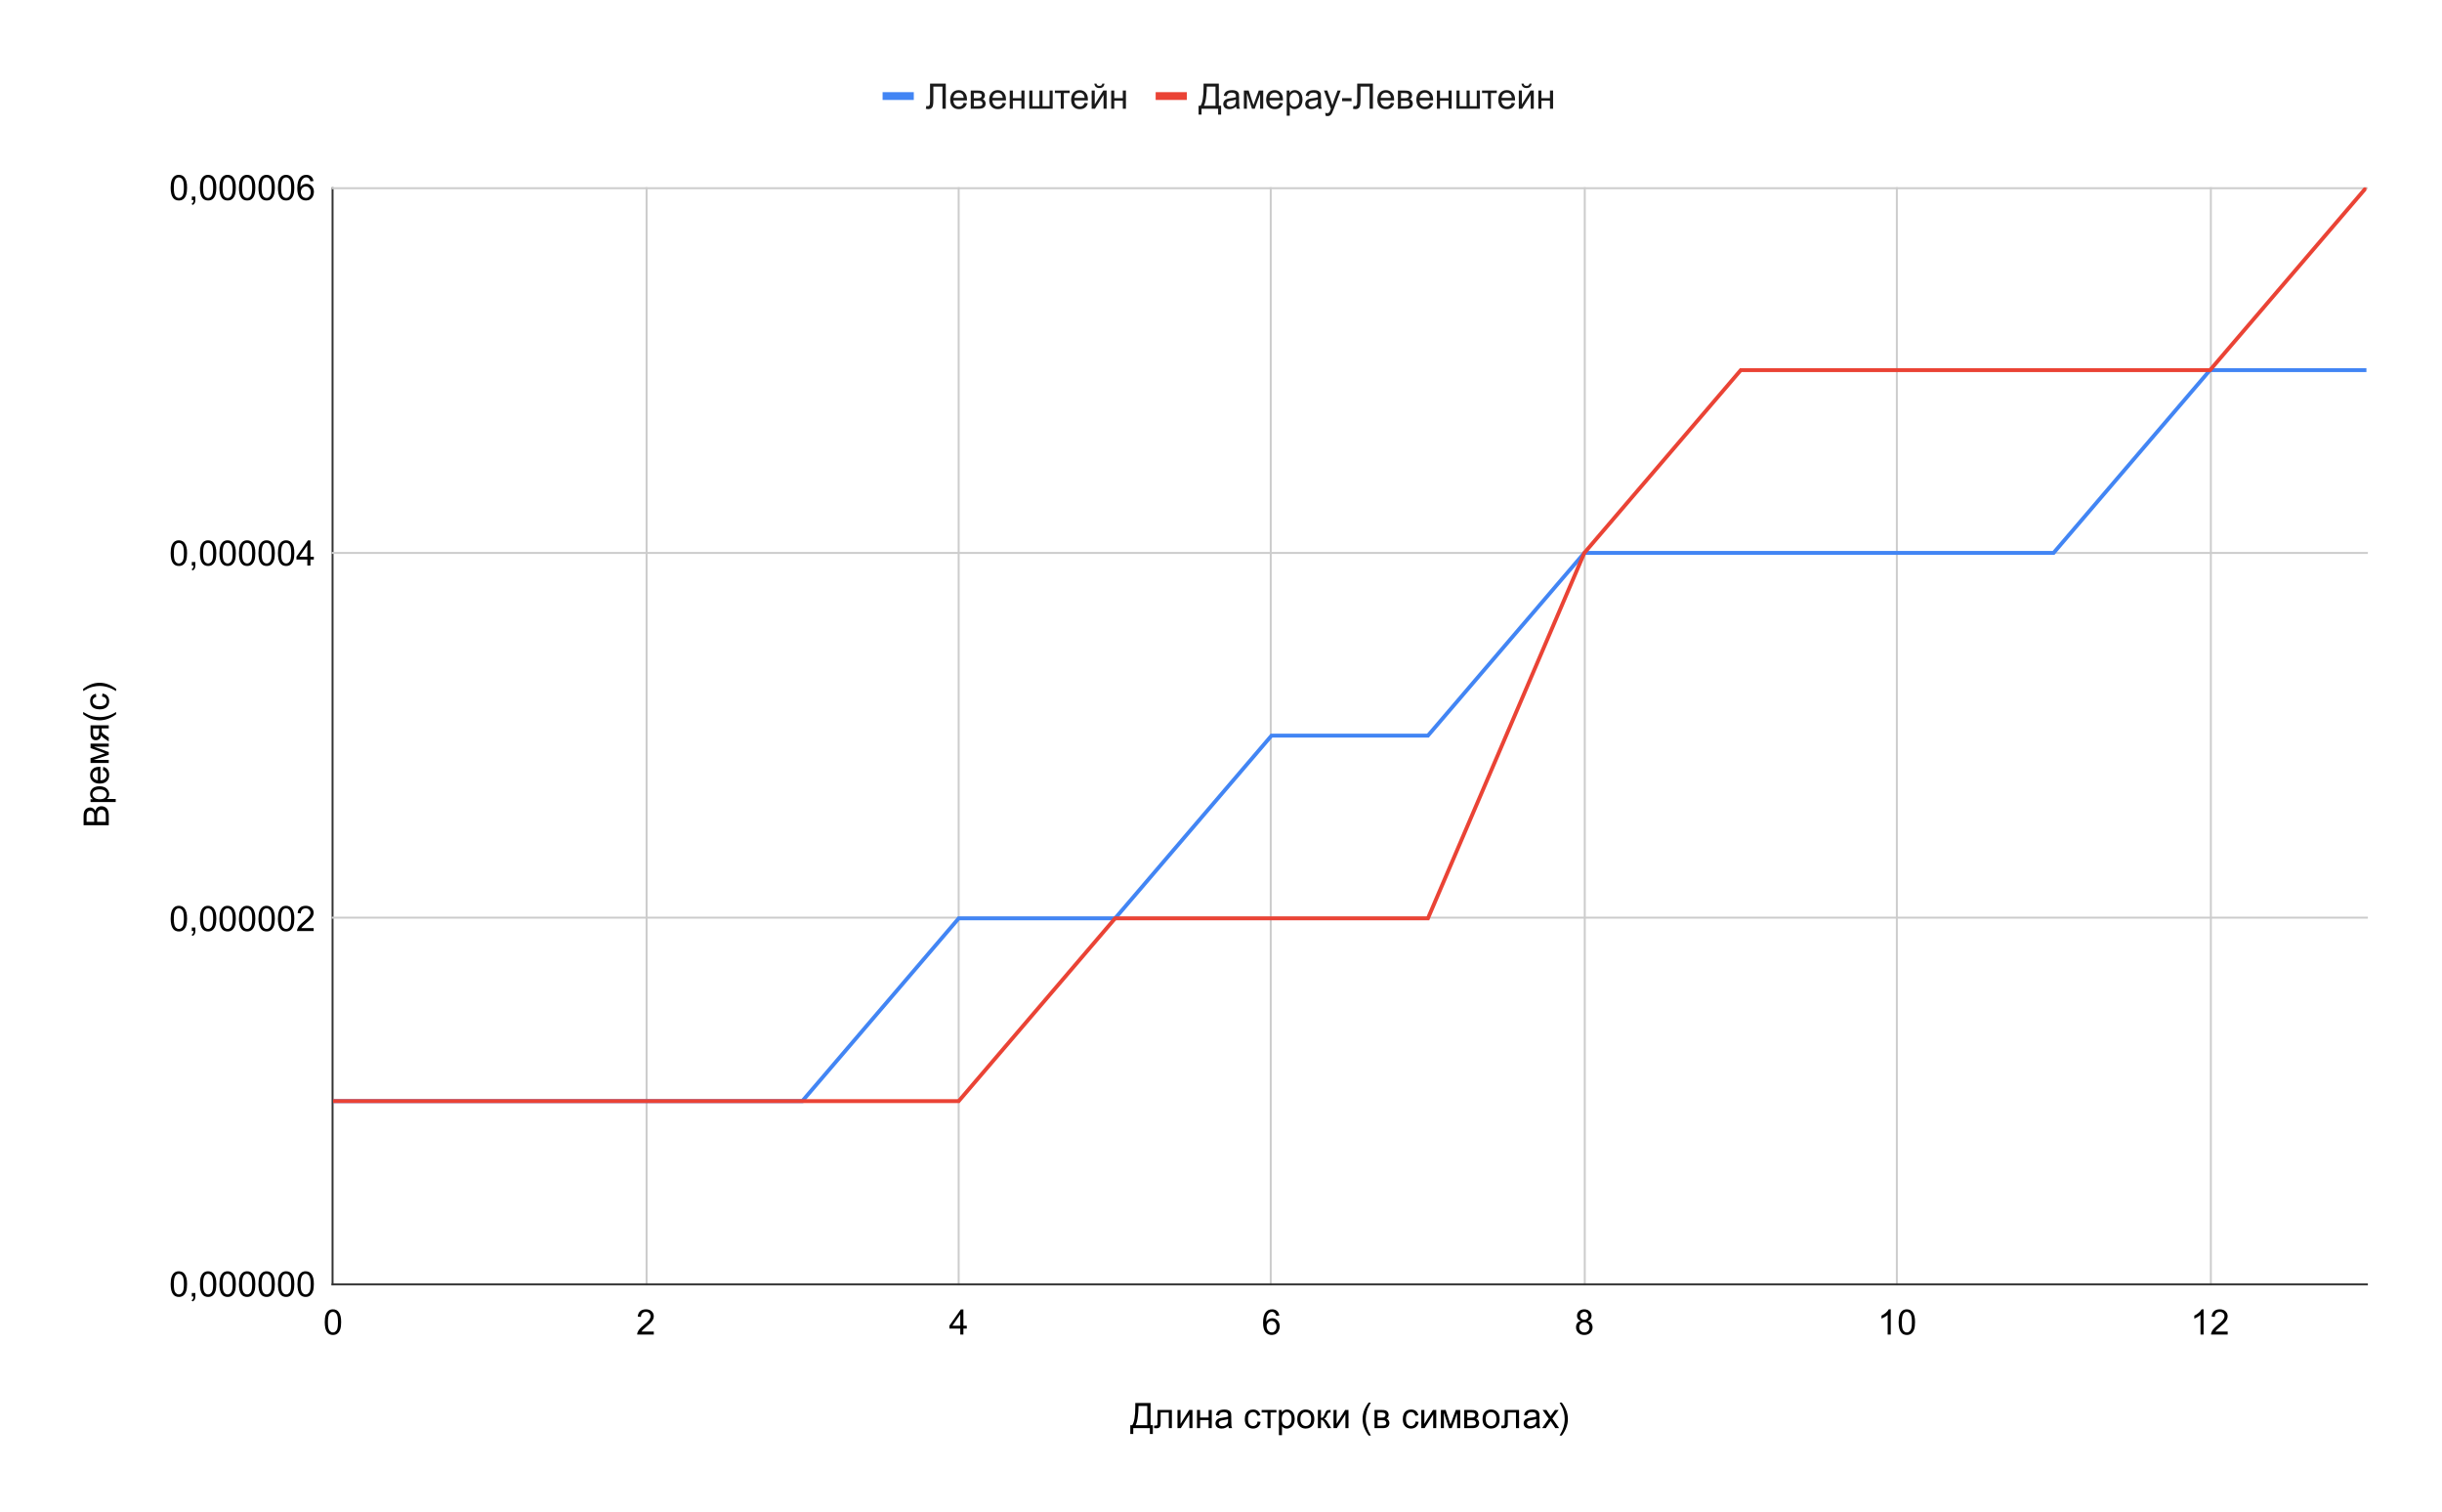 <svg version="1.1" viewBox="0.0 0.0 1252.0 775.0" fill="none" stroke="none" stroke-linecap="square" stroke-miterlimit="10" width="1252" height="775" xmlns:xlink="http://www.w3.org/1999/xlink" xmlns="http://www.w3.org/2000/svg"><path fill="#ffffff" d="M0 0L1252.0 0L1252.0 775.0L0 775.0L0 0Z" fill-rule="nonzero"/><path stroke="#333333" stroke-width="1.0" stroke-linecap="butt" d="M170.5 96.5L170.5 658.5" fill-rule="nonzero"/><path stroke="#cccccc" stroke-width="1.0" stroke-linecap="butt" d="M331.5 96.5L331.5 658.5" fill-rule="nonzero"/><path stroke="#cccccc" stroke-width="1.0" stroke-linecap="butt" d="M491.5 96.5L491.5 658.5" fill-rule="nonzero"/><path stroke="#cccccc" stroke-width="1.0" stroke-linecap="butt" d="M651.5 96.5L651.5 658.5" fill-rule="nonzero"/><path stroke="#cccccc" stroke-width="1.0" stroke-linecap="butt" d="M812.5 96.5L812.5 658.5" fill-rule="nonzero"/><path stroke="#cccccc" stroke-width="1.0" stroke-linecap="butt" d="M972.5 96.5L972.5 658.5" fill-rule="nonzero"/><path stroke="#cccccc" stroke-width="1.0" stroke-linecap="butt" d="M1133.5 96.5L1133.5 658.5" fill-rule="nonzero"/><path stroke="#333333" stroke-width="1.0" stroke-linecap="butt" d="M170.5 658.5L1213.5 658.5" fill-rule="nonzero"/><path stroke="#cccccc" stroke-width="1.0" stroke-linecap="butt" d="M170.5 470.5L1213.5 470.5" fill-rule="nonzero"/><path stroke="#cccccc" stroke-width="1.0" stroke-linecap="butt" d="M170.5 283.5L1213.5 283.5" fill-rule="nonzero"/><path stroke="#cccccc" stroke-width="1.0" stroke-linecap="butt" d="M170.5 96.5L1213.5 96.5" fill-rule="nonzero"/><clipPath id="id_0"><path d="M170.75 96.083L1213.25 96.083L1213.25 658.25L170.75 658.25L170.75 96.083Z" clip-rule="nonzero"/></clipPath><path stroke="#4285f4" stroke-width="2.0" stroke-linecap="butt" clip-path="url(#id_0)" d="M170.75 564.556L250.942 564.556L331.135 564.556L411.327 564.556L491.519 470.861L571.712 470.861L651.904 377.167L732.096 377.167L812.288 283.472L892.481 283.472L972.673 283.472L1052.865 283.472L1133.058 189.778L1213.25 189.778" fill-rule="nonzero"/><path stroke="#ea4335" stroke-width="2.0" stroke-linecap="butt" clip-path="url(#id_0)" d="M170.75 564.556L250.942 564.556L331.135 564.556L411.327 564.556L491.519 564.556L571.712 470.861L651.904 470.861L732.096 470.861L812.288 283.472L892.481 189.778L972.673 189.778L1052.865 189.778L1133.058 189.778L1213.25 96.083" fill-rule="nonzero"/><path fill="#000000" fill-opacity="0.0" clip-path="url(#id_0)" d="M173.75 564.556C173.75 566.212 172.407 567.556 170.75 567.556C169.093 567.556 167.75 566.212 167.75 564.556C167.75 562.899 169.093 561.556 170.75 561.556C172.407 561.556 173.75 562.899 173.75 564.556Z" fill-rule="nonzero"/><path fill="#000000" fill-opacity="0.0" clip-path="url(#id_0)" d="M253.942 564.556C253.942 566.212 252.599 567.556 250.942 567.556C249.285 567.556 247.942 566.212 247.942 564.556C247.942 562.899 249.285 561.556 250.942 561.556C252.599 561.556 253.942 562.899 253.942 564.556Z" fill-rule="nonzero"/><path fill="#000000" fill-opacity="0.0" clip-path="url(#id_0)" d="M334.135 564.556C334.135 566.212 332.791 567.556 331.135 567.556C329.478 567.556 328.135 566.212 328.135 564.556C328.135 562.899 329.478 561.556 331.135 561.556C332.791 561.556 334.135 562.899 334.135 564.556Z" fill-rule="nonzero"/><path fill="#000000" fill-opacity="0.0" clip-path="url(#id_0)" d="M414.327 564.556C414.327 566.212 412.984 567.556 411.327 567.556C409.67 567.556 408.327 566.212 408.327 564.556C408.327 562.899 409.67 561.556 411.327 561.556C412.984 561.556 414.327 562.899 414.327 564.556Z" fill-rule="nonzero"/><path fill="#000000" fill-opacity="0.0" clip-path="url(#id_0)" d="M494.519 470.861C494.519 472.518 493.176 473.861 491.519 473.861C489.862 473.861 488.519 472.518 488.519 470.861C488.519 469.204 489.862 467.861 491.519 467.861C493.176 467.861 494.519 469.204 494.519 470.861Z" fill-rule="nonzero"/><path fill="#000000" fill-opacity="0.0" clip-path="url(#id_0)" d="M574.712 470.861C574.712 472.518 573.368 473.861 571.712 473.861C570.055 473.861 568.712 472.518 568.712 470.861C568.712 469.204 570.055 467.861 571.712 467.861C573.368 467.861 574.712 469.204 574.712 470.861Z" fill-rule="nonzero"/><path fill="#000000" fill-opacity="0.0" clip-path="url(#id_0)" d="M654.904 377.167C654.904 378.824 653.561 380.167 651.904 380.167C650.247 380.167 648.904 378.824 648.904 377.167C648.904 375.51 650.247 374.167 651.904 374.167C653.561 374.167 654.904 375.51 654.904 377.167Z" fill-rule="nonzero"/><path fill="#000000" fill-opacity="0.0" clip-path="url(#id_0)" d="M735.096 377.167C735.096 378.824 733.753 380.167 732.096 380.167C730.439 380.167 729.096 378.824 729.096 377.167C729.096 375.51 730.439 374.167 732.096 374.167C733.753 374.167 735.096 375.51 735.096 377.167Z" fill-rule="nonzero"/><path fill="#000000" fill-opacity="0.0" clip-path="url(#id_0)" d="M815.288 283.472C815.288 285.129 813.945 286.472 812.288 286.472C810.632 286.472 809.288 285.129 809.288 283.472C809.288 281.815 810.632 280.472 812.288 280.472C813.945 280.472 815.288 281.815 815.288 283.472Z" fill-rule="nonzero"/><path fill="#000000" fill-opacity="0.0" clip-path="url(#id_0)" d="M895.481 283.472C895.481 285.129 894.138 286.472 892.481 286.472C890.824 286.472 889.481 285.129 889.481 283.472C889.481 281.815 890.824 280.472 892.481 280.472C894.138 280.472 895.481 281.815 895.481 283.472Z" fill-rule="nonzero"/><path fill="#000000" fill-opacity="0.0" clip-path="url(#id_0)" d="M975.673 283.472C975.673 285.129 974.33 286.472 972.673 286.472C971.016 286.472 969.673 285.129 969.673 283.472C969.673 281.815 971.016 280.472 972.673 280.472C974.33 280.472 975.673 281.815 975.673 283.472Z" fill-rule="nonzero"/><path fill="#000000" fill-opacity="0.0" clip-path="url(#id_0)" d="M1055.865 283.472C1055.865 285.129 1054.522 286.472 1052.865 286.472C1051.208 286.472 1049.865 285.129 1049.865 283.472C1049.865 281.815 1051.208 280.472 1052.865 280.472C1054.522 280.472 1055.865 281.815 1055.865 283.472Z" fill-rule="nonzero"/><path fill="#000000" fill-opacity="0.0" clip-path="url(#id_0)" d="M1136.058 189.778C1136.058 191.435 1134.715 192.778 1133.058 192.778C1131.401 192.778 1130.058 191.435 1130.058 189.778C1130.058 188.121 1131.401 186.778 1133.058 186.778C1134.715 186.778 1136.058 188.121 1136.058 189.778Z" fill-rule="nonzero"/><path fill="#000000" fill-opacity="0.0" clip-path="url(#id_0)" d="M1216.25 189.778C1216.25 191.435 1214.907 192.778 1213.25 192.778C1211.593 192.778 1210.25 191.435 1210.25 189.778C1210.25 188.121 1211.593 186.778 1213.25 186.778C1214.907 186.778 1216.25 188.121 1216.25 189.778Z" fill-rule="nonzero"/><path fill="#000000" fill-opacity="0.0" clip-path="url(#id_0)" d="M173.75 564.556C173.75 566.212 172.407 567.556 170.75 567.556C169.093 567.556 167.75 566.212 167.75 564.556C167.75 562.899 169.093 561.556 170.75 561.556C172.407 561.556 173.75 562.899 173.75 564.556Z" fill-rule="nonzero"/><path fill="#000000" fill-opacity="0.0" clip-path="url(#id_0)" d="M253.942 564.556C253.942 566.212 252.599 567.556 250.942 567.556C249.285 567.556 247.942 566.212 247.942 564.556C247.942 562.899 249.285 561.556 250.942 561.556C252.599 561.556 253.942 562.899 253.942 564.556Z" fill-rule="nonzero"/><path fill="#000000" fill-opacity="0.0" clip-path="url(#id_0)" d="M334.135 564.556C334.135 566.212 332.791 567.556 331.135 567.556C329.478 567.556 328.135 566.212 328.135 564.556C328.135 562.899 329.478 561.556 331.135 561.556C332.791 561.556 334.135 562.899 334.135 564.556Z" fill-rule="nonzero"/><path fill="#000000" fill-opacity="0.0" clip-path="url(#id_0)" d="M414.327 564.556C414.327 566.212 412.984 567.556 411.327 567.556C409.67 567.556 408.327 566.212 408.327 564.556C408.327 562.899 409.67 561.556 411.327 561.556C412.984 561.556 414.327 562.899 414.327 564.556Z" fill-rule="nonzero"/><path fill="#000000" fill-opacity="0.0" clip-path="url(#id_0)" d="M494.519 564.556C494.519 566.212 493.176 567.556 491.519 567.556C489.862 567.556 488.519 566.212 488.519 564.556C488.519 562.899 489.862 561.556 491.519 561.556C493.176 561.556 494.519 562.899 494.519 564.556Z" fill-rule="nonzero"/><path fill="#000000" fill-opacity="0.0" clip-path="url(#id_0)" d="M574.712 470.861C574.712 472.518 573.368 473.861 571.712 473.861C570.055 473.861 568.712 472.518 568.712 470.861C568.712 469.204 570.055 467.861 571.712 467.861C573.368 467.861 574.712 469.204 574.712 470.861Z" fill-rule="nonzero"/><path fill="#000000" fill-opacity="0.0" clip-path="url(#id_0)" d="M654.904 470.861C654.904 472.518 653.561 473.861 651.904 473.861C650.247 473.861 648.904 472.518 648.904 470.861C648.904 469.204 650.247 467.861 651.904 467.861C653.561 467.861 654.904 469.204 654.904 470.861Z" fill-rule="nonzero"/><path fill="#000000" fill-opacity="0.0" clip-path="url(#id_0)" d="M735.096 470.861C735.096 472.518 733.753 473.861 732.096 473.861C730.439 473.861 729.096 472.518 729.096 470.861C729.096 469.204 730.439 467.861 732.096 467.861C733.753 467.861 735.096 469.204 735.096 470.861Z" fill-rule="nonzero"/><path fill="#000000" fill-opacity="0.0" clip-path="url(#id_0)" d="M815.288 283.472C815.288 285.129 813.945 286.472 812.288 286.472C810.632 286.472 809.288 285.129 809.288 283.472C809.288 281.815 810.632 280.472 812.288 280.472C813.945 280.472 815.288 281.815 815.288 283.472Z" fill-rule="nonzero"/><path fill="#000000" fill-opacity="0.0" clip-path="url(#id_0)" d="M895.481 189.778C895.481 191.435 894.138 192.778 892.481 192.778C890.824 192.778 889.481 191.435 889.481 189.778C889.481 188.121 890.824 186.778 892.481 186.778C894.138 186.778 895.481 188.121 895.481 189.778Z" fill-rule="nonzero"/><path fill="#000000" fill-opacity="0.0" clip-path="url(#id_0)" d="M975.673 189.778C975.673 191.435 974.33 192.778 972.673 192.778C971.016 192.778 969.673 191.435 969.673 189.778C969.673 188.121 971.016 186.778 972.673 186.778C974.33 186.778 975.673 188.121 975.673 189.778Z" fill-rule="nonzero"/><path fill="#000000" fill-opacity="0.0" clip-path="url(#id_0)" d="M1055.865 189.778C1055.865 191.435 1054.522 192.778 1052.865 192.778C1051.208 192.778 1049.865 191.435 1049.865 189.778C1049.865 188.121 1051.208 186.778 1052.865 186.778C1054.522 186.778 1055.865 188.121 1055.865 189.778Z" fill-rule="nonzero"/><path fill="#000000" fill-opacity="0.0" clip-path="url(#id_0)" d="M1136.058 189.778C1136.058 191.435 1134.715 192.778 1133.058 192.778C1131.401 192.778 1130.058 191.435 1130.058 189.778C1130.058 188.121 1131.401 186.778 1133.058 186.778C1134.715 186.778 1136.058 188.121 1136.058 189.778Z" fill-rule="nonzero"/><path fill="#000000" fill-opacity="0.0" clip-path="url(#id_0)" d="M1216.25 96.083C1216.25 97.74 1214.907 99.083 1213.25 99.083C1211.593 99.083 1210.25 97.74 1210.25 96.083C1210.25 94.426 1211.593 93.083 1213.25 93.083C1214.907 93.083 1216.25 94.426 1216.25 96.083Z" fill-rule="nonzero"/><path fill="#000000" d="M582.062 719.359L589.891 719.359L589.891 730.734L591.062 730.734L591.062 735.25L589.531 735.25L589.531 732.25L581.016 732.25L581.016 735.25L579.5 735.25L579.5 730.734L580.5 730.734Q582.062 728.375 582.062 721.25L582.062 719.359ZM588.188 720.891L583.703 720.891L583.703 721.547Q583.703 723.188 583.406 726.047Q583.109 728.891 582.25 730.734L588.188 730.734L588.188 720.891ZM593.453 722.922L600.812 722.922L600.812 732.25L599.234 732.25L599.234 724.219L595.047 724.219L595.047 728.875Q595.047 730.5 594.938 731.016Q594.828 731.531 594.344 731.922Q593.875 732.312 592.984 732.312Q592.438 732.312 591.719 732.234L591.719 730.922L592.406 730.922Q592.891 730.922 593.094 730.828Q593.312 730.719 593.375 730.5Q593.453 730.281 593.453 729.062L593.453 722.922ZM603.688 722.922L605.266 722.922L605.266 730.031L609.656 722.922L611.359 722.922L611.359 732.25L609.781 732.25L609.781 725.172L605.391 732.25L603.688 732.25L603.688 722.922ZM613.703 722.922L615.281 722.922L615.281 726.797L619.656 726.797L619.656 722.922L621.25 722.922L621.25 732.25L619.656 732.25L619.656 728.109L615.281 728.109L615.281 732.25L613.703 732.25L613.703 722.922ZM629.781 731.094Q628.906 731.844 628.078 732.156Q627.266 732.469 626.344 732.469Q624.797 732.469 623.969 731.719Q623.156 730.953 623.156 729.781Q623.156 729.109 623.469 728.547Q623.781 727.969 624.281 727.625Q624.781 727.281 625.422 727.109Q625.891 726.984 626.828 726.875Q628.734 726.641 629.641 726.328Q629.656 726.0 629.656 725.906Q629.656 724.953 629.203 724.547Q628.594 724.016 627.406 724.016Q626.281 724.016 625.75 724.406Q625.219 724.797 624.969 725.797L623.422 725.578Q623.641 724.578 624.109 723.969Q624.594 723.359 625.5 723.031Q626.422 722.703 627.641 722.703Q628.828 722.703 629.578 722.984Q630.328 723.266 630.672 723.703Q631.031 724.125 631.172 724.766Q631.25 725.172 631.25 726.234L631.25 728.344Q631.25 730.547 631.344 731.141Q631.453 731.719 631.75 732.25L630.094 732.25Q629.844 731.75 629.781 731.094ZM629.641 727.562Q628.781 727.922 627.062 728.156Q626.094 728.297 625.688 728.484Q625.281 728.656 625.062 729.0Q624.844 729.328 624.844 729.75Q624.844 730.375 625.312 730.797Q625.797 731.219 626.719 731.219Q627.641 731.219 628.344 730.828Q629.062 730.422 629.391 729.734Q629.641 729.188 629.641 728.141L629.641 727.562ZM644.781 728.828L646.328 729.031Q646.078 730.641 645.031 731.562Q643.984 732.469 642.453 732.469Q640.531 732.469 639.359 731.219Q638.203 729.953 638.203 727.625Q638.203 726.109 638.703 724.984Q639.203 723.844 640.219 723.281Q641.25 722.703 642.453 722.703Q643.984 722.703 644.938 723.484Q645.906 724.25 646.188 725.656L644.641 725.891Q644.422 724.953 643.859 724.484Q643.312 724.0 642.516 724.0Q641.328 724.0 640.578 724.859Q639.828 725.719 639.828 727.578Q639.828 729.453 640.547 730.312Q641.266 731.156 642.438 731.156Q643.359 731.156 643.984 730.594Q644.609 730.016 644.781 728.828ZM646.828 722.922L654.422 722.922L654.422 724.219L651.406 724.219L651.406 732.25L649.844 732.25L649.844 724.219L646.828 724.219L646.828 722.922ZM655.688 735.828L655.688 722.922L657.125 722.922L657.125 724.125Q657.641 723.422 658.281 723.062Q658.922 722.703 659.828 722.703Q661.031 722.703 661.938 723.328Q662.859 723.938 663.328 725.062Q663.797 726.172 663.797 727.516Q663.797 728.938 663.281 730.094Q662.766 731.234 661.781 731.859Q660.797 732.469 659.719 732.469Q658.938 732.469 658.297 732.141Q657.672 731.797 657.266 731.281L657.266 735.828L655.688 735.828ZM657.125 727.641Q657.125 729.438 657.844 730.297Q658.578 731.156 659.609 731.156Q660.672 731.156 661.422 730.266Q662.172 729.375 662.172 727.5Q662.172 725.719 661.438 724.828Q660.703 723.938 659.688 723.938Q658.672 723.938 657.891 724.891Q657.125 725.828 657.125 727.641ZM665.094 727.578Q665.094 724.984 666.547 723.734Q667.75 722.703 669.469 722.703Q671.406 722.703 672.625 723.969Q673.844 725.234 673.844 727.453Q673.844 729.25 673.297 730.281Q672.766 731.312 671.734 731.891Q670.703 732.469 669.469 732.469Q667.516 732.469 666.297 731.219Q665.094 729.953 665.094 727.578ZM666.719 727.578Q666.719 729.375 667.5 730.266Q668.281 731.156 669.469 731.156Q670.656 731.156 671.438 730.266Q672.219 729.359 672.219 727.531Q672.219 725.797 671.422 724.906Q670.641 724.016 669.469 724.016Q668.281 724.016 667.5 724.906Q666.719 725.797 666.719 727.578ZM675.672 722.922L677.266 722.922L677.266 726.953Q678.016 726.953 678.312 726.672Q678.625 726.375 679.219 724.969Q679.672 723.859 679.953 723.516Q680.25 723.156 680.625 723.047Q681.016 722.922 681.844 722.922L682.172 722.922L682.172 724.219L681.719 724.219Q681.094 724.219 680.922 724.406Q680.734 724.594 680.359 725.547Q680.0 726.469 679.703 726.828Q679.406 727.172 678.781 727.453Q679.797 727.734 680.781 729.359L682.516 732.25L680.781 732.25L679.094 729.359Q678.562 728.484 678.172 728.219Q677.797 727.938 677.266 727.938L677.266 732.25L675.672 732.25L675.672 722.922ZM683.688 722.922L685.266 722.922L685.266 730.031L689.656 722.922L691.359 722.922L691.359 732.25L689.781 732.25L689.781 725.172L685.391 732.25L683.688 732.25L683.688 722.922ZM701.703 736.031Q700.406 734.391 699.5 732.172Q698.594 729.953 698.594 727.578Q698.594 725.484 699.266 723.578Q700.062 721.344 701.703 719.141L702.844 719.141Q701.781 720.969 701.438 721.75Q700.906 722.969 700.594 724.281Q700.219 725.938 700.219 727.594Q700.219 731.812 702.844 736.031L701.703 736.031ZM704.703 722.922L708.344 722.922Q709.688 722.922 710.344 723.141Q711.0 723.359 711.469 723.969Q711.938 724.562 711.938 725.391Q711.938 726.062 711.656 726.562Q711.391 727.062 710.828 727.391Q711.484 727.609 711.922 728.219Q712.359 728.812 712.359 729.641Q712.266 730.969 711.406 731.609Q710.547 732.25 708.906 732.25L704.703 732.25L704.703 722.922ZM706.281 726.844L707.969 726.844Q708.969 726.844 709.344 726.75Q709.734 726.641 710.031 726.312Q710.328 725.984 710.328 725.547Q710.328 724.812 709.797 724.516Q709.281 724.219 708.016 724.219L706.281 724.219L706.281 726.844ZM706.281 730.953L708.359 730.953Q709.703 730.953 710.203 730.641Q710.703 730.328 710.734 729.562Q710.734 729.109 710.438 728.734Q710.156 728.344 709.688 728.25Q709.219 728.141 708.188 728.141L706.281 728.141L706.281 730.953ZM725.781 728.828L727.328 729.031Q727.078 730.641 726.031 731.562Q724.984 732.469 723.453 732.469Q721.531 732.469 720.359 731.219Q719.203 729.953 719.203 727.625Q719.203 726.109 719.703 724.984Q720.203 723.844 721.219 723.281Q722.25 722.703 723.453 722.703Q724.984 722.703 725.938 723.484Q726.906 724.25 727.188 725.656L725.641 725.891Q725.422 724.953 724.859 724.484Q724.312 724.0 723.516 724.0Q722.328 724.0 721.578 724.859Q720.828 725.719 720.828 727.578Q720.828 729.453 721.547 730.312Q722.266 731.156 723.438 731.156Q724.359 731.156 724.984 730.594Q725.609 730.016 725.781 728.828ZM728.688 722.922L730.266 722.922L730.266 730.031L734.656 722.922L736.359 722.922L736.359 732.25L734.781 732.25L734.781 725.172L730.391 732.25L728.688 732.25L728.688 722.922ZM738.734 722.922L741.188 722.922L743.641 730.391L746.375 722.922L748.641 722.922L748.641 732.25L747.062 732.25L747.062 724.734L744.297 732.25L742.891 732.25L740.281 724.375L740.281 732.25L738.734 732.25L738.734 722.922ZM750.703 722.922L754.344 722.922Q755.688 722.922 756.344 723.141Q757.0 723.359 757.469 723.969Q757.938 724.562 757.938 725.391Q757.938 726.062 757.656 726.562Q757.391 727.062 756.828 727.391Q757.484 727.609 757.922 728.219Q758.359 728.812 758.359 729.641Q758.266 730.969 757.406 731.609Q756.547 732.25 754.906 732.25L750.703 732.25L750.703 722.922ZM752.281 726.844L753.969 726.844Q754.969 726.844 755.344 726.75Q755.734 726.641 756.031 726.312Q756.328 725.984 756.328 725.547Q756.328 724.812 755.797 724.516Q755.281 724.219 754.016 724.219L752.281 724.219L752.281 726.844ZM752.281 730.953L754.359 730.953Q755.703 730.953 756.203 730.641Q756.703 730.328 756.734 729.562Q756.734 729.109 756.438 728.734Q756.156 728.344 755.688 728.25Q755.219 728.141 754.188 728.141L752.281 728.141L752.281 730.953ZM760.094 727.578Q760.094 724.984 761.547 723.734Q762.75 722.703 764.469 722.703Q766.406 722.703 767.625 723.969Q768.844 725.234 768.844 727.453Q768.844 729.25 768.297 730.281Q767.766 731.312 766.734 731.891Q765.703 732.469 764.469 732.469Q762.516 732.469 761.297 731.219Q760.094 729.953 760.094 727.578ZM761.719 727.578Q761.719 729.375 762.5 730.266Q763.281 731.156 764.469 731.156Q765.656 731.156 766.438 730.266Q767.219 729.359 767.219 727.531Q767.219 725.797 766.422 724.906Q765.641 724.016 764.469 724.016Q763.281 724.016 762.5 724.906Q761.719 725.797 761.719 727.578ZM771.453 722.922L778.812 722.922L778.812 732.25L777.234 732.25L777.234 724.219L773.047 724.219L773.047 728.875Q773.047 730.5 772.938 731.016Q772.828 731.531 772.344 731.922Q771.875 732.312 770.984 732.312Q770.438 732.312 769.719 732.234L769.719 730.922L770.406 730.922Q770.891 730.922 771.094 730.828Q771.312 730.719 771.375 730.5Q771.453 730.281 771.453 729.062L771.453 722.922ZM787.781 731.094Q786.906 731.844 786.078 732.156Q785.266 732.469 784.344 732.469Q782.797 732.469 781.969 731.719Q781.156 730.953 781.156 729.781Q781.156 729.109 781.469 728.547Q781.781 727.969 782.281 727.625Q782.781 727.281 783.422 727.109Q783.891 726.984 784.828 726.875Q786.734 726.641 787.641 726.328Q787.656 726.0 787.656 725.906Q787.656 724.953 787.203 724.547Q786.594 724.016 785.406 724.016Q784.281 724.016 783.75 724.406Q783.219 724.797 782.969 725.797L781.422 725.578Q781.641 724.578 782.109 723.969Q782.594 723.359 783.5 723.031Q784.422 722.703 785.641 722.703Q786.828 722.703 787.578 722.984Q788.328 723.266 788.672 723.703Q789.031 724.125 789.172 724.766Q789.25 725.172 789.25 726.234L789.25 728.344Q789.25 730.547 789.344 731.141Q789.453 731.719 789.75 732.25L788.094 732.25Q787.844 731.75 787.781 731.094ZM787.641 727.562Q786.781 727.922 785.062 728.156Q784.094 728.297 783.688 728.484Q783.281 728.656 783.062 729.0Q782.844 729.328 782.844 729.75Q782.844 730.375 783.312 730.797Q783.797 731.219 784.719 731.219Q785.641 731.219 786.344 730.828Q787.062 730.422 787.391 729.734Q787.641 729.188 787.641 728.141L787.641 727.562ZM790.625 732.25L794.047 727.391L790.891 722.922L792.859 722.922L794.297 725.109Q794.703 725.734 794.953 726.156Q795.328 725.562 795.656 725.125L797.234 722.922L799.125 722.922L795.891 727.312L799.375 732.25L797.422 732.25L795.516 729.344L795.0 728.562L792.547 732.25L790.625 732.25ZM800.719 736.031L799.594 736.031Q802.219 731.812 802.219 727.594Q802.219 725.938 801.844 724.312Q801.547 723.0 801.0 721.781Q800.656 720.984 799.594 719.141L800.719 719.141Q802.375 721.344 803.172 723.578Q803.844 725.484 803.844 727.578Q803.844 729.953 802.938 732.172Q802.031 734.391 800.719 736.031Z" fill-rule="nonzero"/><path fill="#000000" d="M55.75 423.104L42.859 423.104L42.859 418.26Q42.859 416.792 43.25 415.901Q43.641 415.01 44.453 414.51Q45.266 413.995 46.156 413.995Q46.984 413.995 47.719 414.448Q48.453 414.885 48.891 415.792Q49.234 414.62 50.062 413.995Q50.891 413.37 52.016 413.37Q52.922 413.37 53.703 413.76Q54.469 414.135 54.891 414.698Q55.312 415.26 55.531 416.104Q55.75 416.948 55.75 418.182L55.75 423.104ZM48.281 421.385L48.281 418.604Q48.281 417.479 48.125 416.979Q47.938 416.323 47.5 415.995Q47.047 415.667 46.359 415.667Q45.719 415.667 45.234 415.979Q44.75 416.292 44.578 416.87Q44.391 417.432 44.391 418.823L44.391 421.385L48.281 421.385ZM54.234 421.385L54.234 418.182Q54.234 417.354 54.172 417.026Q54.062 416.432 53.812 416.042Q53.562 415.651 53.094 415.401Q52.625 415.135 52.016 415.135Q51.297 415.135 50.766 415.51Q50.234 415.87 50.016 416.526Q49.797 417.182 49.797 418.417L49.797 421.385L54.234 421.385ZM59.328 411.229L46.422 411.229L46.422 409.792L47.625 409.792Q46.922 409.276 46.562 408.635Q46.203 407.995 46.203 407.089Q46.203 405.885 46.828 404.979Q47.438 404.057 48.562 403.589Q49.672 403.12 51.016 403.12Q52.438 403.12 53.594 403.635Q54.734 404.151 55.359 405.135Q55.969 406.12 55.969 407.198Q55.969 407.979 55.641 408.62Q55.297 409.245 54.781 409.651L59.328 409.651L59.328 411.229ZM51.141 409.792Q52.938 409.792 53.797 409.073Q54.656 408.339 54.656 407.307Q54.656 406.245 53.766 405.495Q52.875 404.745 51.0 404.745Q49.219 404.745 48.328 405.479Q47.438 406.214 47.438 407.229Q47.438 408.245 48.391 409.026Q49.328 409.792 51.141 409.792ZM52.75 394.839L52.953 393.198Q54.375 393.589 55.172 394.635Q55.969 395.682 55.969 397.307Q55.969 399.354 54.703 400.557Q53.438 401.76 51.156 401.76Q48.812 401.76 47.516 400.557Q46.203 399.339 46.203 397.401Q46.203 395.526 47.484 394.339Q48.75 393.151 51.062 393.151Q51.203 393.151 51.484 393.167L51.484 400.12Q53.031 400.042 53.844 399.26Q54.656 398.464 54.656 397.307Q54.656 396.432 54.203 395.823Q53.75 395.198 52.75 394.839ZM50.188 400.042L50.188 394.823Q49.016 394.932 48.422 395.417Q47.5 396.182 47.5 397.385Q47.5 398.464 48.234 399.214Q48.969 399.948 50.188 400.042ZM46.422 391.182L46.422 388.729L53.891 386.276L46.422 383.542L46.422 381.276L55.75 381.276L55.75 382.854L48.234 382.854L55.75 385.62L55.75 387.026L47.875 389.635L55.75 389.635L55.75 391.182L46.422 391.182ZM46.422 371.885L55.75 371.885L55.75 373.448L52.109 373.448L52.109 374.37Q52.109 375.198 52.328 375.62Q52.547 376.026 53.703 376.807L55.75 378.182L55.75 380.151L53.234 378.432Q52.078 377.651 51.938 376.885Q51.75 378.229 50.969 378.885Q50.172 379.542 49.141 379.542Q47.922 379.542 47.172 378.698Q46.422 377.839 46.422 376.214L46.422 371.885ZM47.719 373.448L47.719 375.698Q47.719 377.12 48.172 377.526Q48.609 377.932 49.188 377.932Q50.031 377.932 50.422 377.339Q50.812 376.729 50.812 375.198L50.812 373.448L47.719 373.448ZM59.531 366.214Q57.891 367.51 55.672 368.417Q53.453 369.323 51.078 369.323Q48.984 369.323 47.078 368.651Q44.844 367.854 42.641 366.214L42.641 365.073Q44.469 366.135 45.25 366.479Q46.469 367.01 47.781 367.323Q49.438 367.698 51.094 367.698Q55.312 367.698 59.531 365.073L59.531 366.214ZM52.328 357.135L52.531 355.589Q54.141 355.839 55.062 356.885Q55.969 357.932 55.969 359.464Q55.969 361.385 54.719 362.557Q53.453 363.714 51.125 363.714Q49.609 363.714 48.484 363.214Q47.344 362.714 46.781 361.698Q46.203 360.667 46.203 359.464Q46.203 357.932 46.984 356.979Q47.75 356.01 49.156 355.729L49.391 357.276Q48.453 357.495 47.984 358.057Q47.5 358.604 47.5 359.401Q47.5 360.589 48.359 361.339Q49.219 362.089 51.078 362.089Q52.953 362.089 53.812 361.37Q54.656 360.651 54.656 359.479Q54.656 358.557 54.094 357.932Q53.516 357.307 52.328 357.135ZM59.531 353.198L59.531 354.323Q55.312 351.698 51.094 351.698Q49.438 351.698 47.812 352.073Q46.5 352.37 45.281 352.917Q44.484 353.26 42.641 354.323L42.641 353.198Q44.844 351.542 47.078 350.745Q48.984 350.073 51.078 350.073Q53.453 350.073 55.672 350.979Q57.891 351.885 59.531 353.198Z" fill-rule="nonzero"/><path fill="#000000" d="M87.5 658.391Q87.5 656.109 87.969 654.719Q88.438 653.328 89.359 652.578Q90.297 651.812 91.703 651.812Q92.734 651.812 93.516 652.234Q94.297 652.641 94.797 653.438Q95.312 654.219 95.609 655.359Q95.906 656.484 95.906 658.391Q95.906 660.656 95.438 662.062Q94.969 663.453 94.031 664.219Q93.109 664.969 91.703 664.969Q89.828 664.969 88.766 663.641Q87.5 662.031 87.5 658.391ZM89.125 658.391Q89.125 661.562 89.859 662.625Q90.609 663.672 91.703 663.672Q92.781 663.672 93.531 662.625Q94.281 661.562 94.281 658.391Q94.281 655.219 93.531 654.172Q92.781 653.125 91.688 653.125Q90.594 653.125 89.938 654.047Q89.125 655.219 89.125 658.391ZM98.344 664.75L98.344 662.953L100.156 662.953L100.156 664.75Q100.156 665.75 99.797 666.359Q99.453 666.969 98.688 667.297L98.25 666.625Q98.75 666.406 98.984 665.969Q99.219 665.547 99.25 664.75L98.344 664.75ZM102.5 658.391Q102.5 656.109 102.969 654.719Q103.438 653.328 104.359 652.578Q105.297 651.812 106.703 651.812Q107.734 651.812 108.516 652.234Q109.297 652.641 109.797 653.438Q110.312 654.219 110.609 655.359Q110.906 656.484 110.906 658.391Q110.906 660.656 110.438 662.062Q109.969 663.453 109.031 664.219Q108.109 664.969 106.703 664.969Q104.828 664.969 103.766 663.641Q102.5 662.031 102.5 658.391ZM104.125 658.391Q104.125 661.562 104.859 662.625Q105.609 663.672 106.703 663.672Q107.781 663.672 108.531 662.625Q109.281 661.562 109.281 658.391Q109.281 655.219 108.531 654.172Q107.781 653.125 106.688 653.125Q105.594 653.125 104.938 654.047Q104.125 655.219 104.125 658.391ZM112.5 658.391Q112.5 656.109 112.969 654.719Q113.438 653.328 114.359 652.578Q115.297 651.812 116.703 651.812Q117.734 651.812 118.516 652.234Q119.297 652.641 119.797 653.438Q120.312 654.219 120.609 655.359Q120.906 656.484 120.906 658.391Q120.906 660.656 120.438 662.062Q119.969 663.453 119.031 664.219Q118.109 664.969 116.703 664.969Q114.828 664.969 113.766 663.641Q112.5 662.031 112.5 658.391ZM114.125 658.391Q114.125 661.562 114.859 662.625Q115.609 663.672 116.703 663.672Q117.781 663.672 118.531 662.625Q119.281 661.562 119.281 658.391Q119.281 655.219 118.531 654.172Q117.781 653.125 116.688 653.125Q115.594 653.125 114.938 654.047Q114.125 655.219 114.125 658.391ZM122.5 658.391Q122.5 656.109 122.969 654.719Q123.438 653.328 124.359 652.578Q125.297 651.812 126.703 651.812Q127.734 651.812 128.516 652.234Q129.297 652.641 129.797 653.438Q130.312 654.219 130.609 655.359Q130.906 656.484 130.906 658.391Q130.906 660.656 130.438 662.062Q129.969 663.453 129.031 664.219Q128.109 664.969 126.703 664.969Q124.828 664.969 123.766 663.641Q122.5 662.031 122.5 658.391ZM124.125 658.391Q124.125 661.562 124.859 662.625Q125.609 663.672 126.703 663.672Q127.781 663.672 128.531 662.625Q129.281 661.562 129.281 658.391Q129.281 655.219 128.531 654.172Q127.781 653.125 126.688 653.125Q125.594 653.125 124.938 654.047Q124.125 655.219 124.125 658.391ZM132.5 658.391Q132.5 656.109 132.969 654.719Q133.438 653.328 134.359 652.578Q135.297 651.812 136.703 651.812Q137.734 651.812 138.516 652.234Q139.297 652.641 139.797 653.438Q140.312 654.219 140.609 655.359Q140.906 656.484 140.906 658.391Q140.906 660.656 140.438 662.062Q139.969 663.453 139.031 664.219Q138.109 664.969 136.703 664.969Q134.828 664.969 133.766 663.641Q132.5 662.031 132.5 658.391ZM134.125 658.391Q134.125 661.562 134.859 662.625Q135.609 663.672 136.703 663.672Q137.781 663.672 138.531 662.625Q139.281 661.562 139.281 658.391Q139.281 655.219 138.531 654.172Q137.781 653.125 136.688 653.125Q135.594 653.125 134.938 654.047Q134.125 655.219 134.125 658.391ZM142.5 658.391Q142.5 656.109 142.969 654.719Q143.438 653.328 144.359 652.578Q145.297 651.812 146.703 651.812Q147.734 651.812 148.516 652.234Q149.297 652.641 149.797 653.438Q150.312 654.219 150.609 655.359Q150.906 656.484 150.906 658.391Q150.906 660.656 150.438 662.062Q149.969 663.453 149.031 664.219Q148.109 664.969 146.703 664.969Q144.828 664.969 143.766 663.641Q142.5 662.031 142.5 658.391ZM144.125 658.391Q144.125 661.562 144.859 662.625Q145.609 663.672 146.703 663.672Q147.781 663.672 148.531 662.625Q149.281 661.562 149.281 658.391Q149.281 655.219 148.531 654.172Q147.781 653.125 146.688 653.125Q145.594 653.125 144.938 654.047Q144.125 655.219 144.125 658.391ZM152.5 658.391Q152.5 656.109 152.969 654.719Q153.438 653.328 154.359 652.578Q155.297 651.812 156.703 651.812Q157.734 651.812 158.516 652.234Q159.297 652.641 159.797 653.438Q160.312 654.219 160.609 655.359Q160.906 656.484 160.906 658.391Q160.906 660.656 160.438 662.062Q159.969 663.453 159.031 664.219Q158.109 664.969 156.703 664.969Q154.828 664.969 153.766 663.641Q152.5 662.031 152.5 658.391ZM154.125 658.391Q154.125 661.562 154.859 662.625Q155.609 663.672 156.703 663.672Q157.781 663.672 158.531 662.625Q159.281 661.562 159.281 658.391Q159.281 655.219 158.531 654.172Q157.781 653.125 156.688 653.125Q155.594 653.125 154.938 654.047Q154.125 655.219 154.125 658.391Z" fill-rule="nonzero"/><path fill="#000000" d="M87.5 471.002Q87.5 468.721 87.969 467.33Q88.438 465.939 89.359 465.189Q90.297 464.424 91.703 464.424Q92.734 464.424 93.516 464.846Q94.297 465.252 94.797 466.049Q95.312 466.83 95.609 467.971Q95.906 469.096 95.906 471.002Q95.906 473.267 95.438 474.674Q94.969 476.064 94.031 476.83Q93.109 477.58 91.703 477.58Q89.828 477.58 88.766 476.252Q87.5 474.642 87.5 471.002ZM89.125 471.002Q89.125 474.174 89.859 475.236Q90.609 476.283 91.703 476.283Q92.781 476.283 93.531 475.236Q94.281 474.174 94.281 471.002Q94.281 467.83 93.531 466.783Q92.781 465.736 91.688 465.736Q90.594 465.736 89.938 466.658Q89.125 467.83 89.125 471.002ZM98.344 477.361L98.344 475.564L100.156 475.564L100.156 477.361Q100.156 478.361 99.797 478.971Q99.453 479.58 98.688 479.908L98.25 479.236Q98.75 479.017 98.984 478.58Q99.219 478.158 99.25 477.361L98.344 477.361ZM102.5 471.002Q102.5 468.721 102.969 467.33Q103.438 465.939 104.359 465.189Q105.297 464.424 106.703 464.424Q107.734 464.424 108.516 464.846Q109.297 465.252 109.797 466.049Q110.312 466.83 110.609 467.971Q110.906 469.096 110.906 471.002Q110.906 473.267 110.438 474.674Q109.969 476.064 109.031 476.83Q108.109 477.58 106.703 477.58Q104.828 477.58 103.766 476.252Q102.5 474.642 102.5 471.002ZM104.125 471.002Q104.125 474.174 104.859 475.236Q105.609 476.283 106.703 476.283Q107.781 476.283 108.531 475.236Q109.281 474.174 109.281 471.002Q109.281 467.83 108.531 466.783Q107.781 465.736 106.688 465.736Q105.594 465.736 104.938 466.658Q104.125 467.83 104.125 471.002ZM112.5 471.002Q112.5 468.721 112.969 467.33Q113.438 465.939 114.359 465.189Q115.297 464.424 116.703 464.424Q117.734 464.424 118.516 464.846Q119.297 465.252 119.797 466.049Q120.312 466.83 120.609 467.971Q120.906 469.096 120.906 471.002Q120.906 473.267 120.438 474.674Q119.969 476.064 119.031 476.83Q118.109 477.58 116.703 477.58Q114.828 477.58 113.766 476.252Q112.5 474.642 112.5 471.002ZM114.125 471.002Q114.125 474.174 114.859 475.236Q115.609 476.283 116.703 476.283Q117.781 476.283 118.531 475.236Q119.281 474.174 119.281 471.002Q119.281 467.83 118.531 466.783Q117.781 465.736 116.688 465.736Q115.594 465.736 114.938 466.658Q114.125 467.83 114.125 471.002ZM122.5 471.002Q122.5 468.721 122.969 467.33Q123.438 465.939 124.359 465.189Q125.297 464.424 126.703 464.424Q127.734 464.424 128.516 464.846Q129.297 465.252 129.797 466.049Q130.312 466.83 130.609 467.971Q130.906 469.096 130.906 471.002Q130.906 473.267 130.438 474.674Q129.969 476.064 129.031 476.83Q128.109 477.58 126.703 477.58Q124.828 477.58 123.766 476.252Q122.5 474.642 122.5 471.002ZM124.125 471.002Q124.125 474.174 124.859 475.236Q125.609 476.283 126.703 476.283Q127.781 476.283 128.531 475.236Q129.281 474.174 129.281 471.002Q129.281 467.83 128.531 466.783Q127.781 465.736 126.688 465.736Q125.594 465.736 124.938 466.658Q124.125 467.83 124.125 471.002ZM132.5 471.002Q132.5 468.721 132.969 467.33Q133.438 465.939 134.359 465.189Q135.297 464.424 136.703 464.424Q137.734 464.424 138.516 464.846Q139.297 465.252 139.797 466.049Q140.312 466.83 140.609 467.971Q140.906 469.096 140.906 471.002Q140.906 473.267 140.438 474.674Q139.969 476.064 139.031 476.83Q138.109 477.58 136.703 477.58Q134.828 477.58 133.766 476.252Q132.5 474.642 132.5 471.002ZM134.125 471.002Q134.125 474.174 134.859 475.236Q135.609 476.283 136.703 476.283Q137.781 476.283 138.531 475.236Q139.281 474.174 139.281 471.002Q139.281 467.83 138.531 466.783Q137.781 465.736 136.688 465.736Q135.594 465.736 134.938 466.658Q134.125 467.83 134.125 471.002ZM142.5 471.002Q142.5 468.721 142.969 467.33Q143.438 465.939 144.359 465.189Q145.297 464.424 146.703 464.424Q147.734 464.424 148.516 464.846Q149.297 465.252 149.797 466.049Q150.312 466.83 150.609 467.971Q150.906 469.096 150.906 471.002Q150.906 473.267 150.438 474.674Q149.969 476.064 149.031 476.83Q148.109 477.58 146.703 477.58Q144.828 477.58 143.766 476.252Q142.5 474.642 142.5 471.002ZM144.125 471.002Q144.125 474.174 144.859 475.236Q145.609 476.283 146.703 476.283Q147.781 476.283 148.531 475.236Q149.281 474.174 149.281 471.002Q149.281 467.83 148.531 466.783Q147.781 465.736 146.688 465.736Q145.594 465.736 144.938 466.658Q144.125 467.83 144.125 471.002ZM160.812 475.846L160.812 477.361L152.297 477.361Q152.281 476.783 152.484 476.267Q152.812 475.392 153.516 474.549Q154.234 473.705 155.594 472.596Q157.688 470.877 158.422 469.877Q159.172 468.861 159.172 467.971Q159.172 467.017 158.5 466.377Q157.828 465.736 156.75 465.736Q155.594 465.736 154.906 466.424Q154.234 467.111 154.219 468.314L152.594 468.142Q152.766 466.33 153.844 465.377Q154.938 464.424 156.781 464.424Q158.625 464.424 159.703 465.455Q160.797 466.486 160.797 468.002Q160.797 468.767 160.469 469.517Q160.156 470.267 159.422 471.096Q158.688 471.924 156.984 473.361Q155.562 474.564 155.156 474.986Q154.75 475.408 154.5 475.846L160.812 475.846Z" fill-rule="nonzero"/><path fill="#000000" d="M87.5 283.613Q87.5 281.332 87.969 279.941Q88.438 278.55 89.359 277.8Q90.297 277.035 91.703 277.035Q92.734 277.035 93.516 277.457Q94.297 277.863 94.797 278.66Q95.312 279.441 95.609 280.582Q95.906 281.707 95.906 283.613Q95.906 285.878 95.438 287.285Q94.969 288.675 94.031 289.441Q93.109 290.191 91.703 290.191Q89.828 290.191 88.766 288.863Q87.5 287.253 87.5 283.613ZM89.125 283.613Q89.125 286.785 89.859 287.847Q90.609 288.894 91.703 288.894Q92.781 288.894 93.531 287.847Q94.281 286.785 94.281 283.613Q94.281 280.441 93.531 279.394Q92.781 278.347 91.688 278.347Q90.594 278.347 89.938 279.269Q89.125 280.441 89.125 283.613ZM98.344 289.972L98.344 288.175L100.156 288.175L100.156 289.972Q100.156 290.972 99.797 291.582Q99.453 292.191 98.688 292.519L98.25 291.847Q98.75 291.628 98.984 291.191Q99.219 290.769 99.25 289.972L98.344 289.972ZM102.5 283.613Q102.5 281.332 102.969 279.941Q103.438 278.55 104.359 277.8Q105.297 277.035 106.703 277.035Q107.734 277.035 108.516 277.457Q109.297 277.863 109.797 278.66Q110.312 279.441 110.609 280.582Q110.906 281.707 110.906 283.613Q110.906 285.878 110.438 287.285Q109.969 288.675 109.031 289.441Q108.109 290.191 106.703 290.191Q104.828 290.191 103.766 288.863Q102.5 287.253 102.5 283.613ZM104.125 283.613Q104.125 286.785 104.859 287.847Q105.609 288.894 106.703 288.894Q107.781 288.894 108.531 287.847Q109.281 286.785 109.281 283.613Q109.281 280.441 108.531 279.394Q107.781 278.347 106.688 278.347Q105.594 278.347 104.938 279.269Q104.125 280.441 104.125 283.613ZM112.5 283.613Q112.5 281.332 112.969 279.941Q113.438 278.55 114.359 277.8Q115.297 277.035 116.703 277.035Q117.734 277.035 118.516 277.457Q119.297 277.863 119.797 278.66Q120.312 279.441 120.609 280.582Q120.906 281.707 120.906 283.613Q120.906 285.878 120.438 287.285Q119.969 288.675 119.031 289.441Q118.109 290.191 116.703 290.191Q114.828 290.191 113.766 288.863Q112.5 287.253 112.5 283.613ZM114.125 283.613Q114.125 286.785 114.859 287.847Q115.609 288.894 116.703 288.894Q117.781 288.894 118.531 287.847Q119.281 286.785 119.281 283.613Q119.281 280.441 118.531 279.394Q117.781 278.347 116.688 278.347Q115.594 278.347 114.938 279.269Q114.125 280.441 114.125 283.613ZM122.5 283.613Q122.5 281.332 122.969 279.941Q123.438 278.55 124.359 277.8Q125.297 277.035 126.703 277.035Q127.734 277.035 128.516 277.457Q129.297 277.863 129.797 278.66Q130.312 279.441 130.609 280.582Q130.906 281.707 130.906 283.613Q130.906 285.878 130.438 287.285Q129.969 288.675 129.031 289.441Q128.109 290.191 126.703 290.191Q124.828 290.191 123.766 288.863Q122.5 287.253 122.5 283.613ZM124.125 283.613Q124.125 286.785 124.859 287.847Q125.609 288.894 126.703 288.894Q127.781 288.894 128.531 287.847Q129.281 286.785 129.281 283.613Q129.281 280.441 128.531 279.394Q127.781 278.347 126.688 278.347Q125.594 278.347 124.938 279.269Q124.125 280.441 124.125 283.613ZM132.5 283.613Q132.5 281.332 132.969 279.941Q133.438 278.55 134.359 277.8Q135.297 277.035 136.703 277.035Q137.734 277.035 138.516 277.457Q139.297 277.863 139.797 278.66Q140.312 279.441 140.609 280.582Q140.906 281.707 140.906 283.613Q140.906 285.878 140.438 287.285Q139.969 288.675 139.031 289.441Q138.109 290.191 136.703 290.191Q134.828 290.191 133.766 288.863Q132.5 287.253 132.5 283.613ZM134.125 283.613Q134.125 286.785 134.859 287.847Q135.609 288.894 136.703 288.894Q137.781 288.894 138.531 287.847Q139.281 286.785 139.281 283.613Q139.281 280.441 138.531 279.394Q137.781 278.347 136.688 278.347Q135.594 278.347 134.938 279.269Q134.125 280.441 134.125 283.613ZM142.5 283.613Q142.5 281.332 142.969 279.941Q143.438 278.55 144.359 277.8Q145.297 277.035 146.703 277.035Q147.734 277.035 148.516 277.457Q149.297 277.863 149.797 278.66Q150.312 279.441 150.609 280.582Q150.906 281.707 150.906 283.613Q150.906 285.878 150.438 287.285Q149.969 288.675 149.031 289.441Q148.109 290.191 146.703 290.191Q144.828 290.191 143.766 288.863Q142.5 287.253 142.5 283.613ZM144.125 283.613Q144.125 286.785 144.859 287.847Q145.609 288.894 146.703 288.894Q147.781 288.894 148.531 287.847Q149.281 286.785 149.281 283.613Q149.281 280.441 148.531 279.394Q147.781 278.347 146.688 278.347Q145.594 278.347 144.938 279.269Q144.125 280.441 144.125 283.613ZM157.562 289.972L157.562 286.894L151.984 286.894L151.984 285.441L157.859 277.082L159.156 277.082L159.156 285.441L160.891 285.441L160.891 286.894L159.156 286.894L159.156 289.972L157.562 289.972ZM157.562 285.441L157.562 279.628L153.531 285.441L157.562 285.441Z" fill-rule="nonzero"/><path fill="#000000" d="M87.5 96.224Q87.5 93.943 87.969 92.552Q88.438 91.161 89.359 90.411Q90.297 89.646 91.703 89.646Q92.734 89.646 93.516 90.068Q94.297 90.474 94.797 91.271Q95.312 92.052 95.609 93.193Q95.906 94.318 95.906 96.224Q95.906 98.49 95.438 99.896Q94.969 101.286 94.031 102.052Q93.109 102.802 91.703 102.802Q89.828 102.802 88.766 101.474Q87.5 99.865 87.5 96.224ZM89.125 96.224Q89.125 99.396 89.859 100.458Q90.609 101.505 91.703 101.505Q92.781 101.505 93.531 100.458Q94.281 99.396 94.281 96.224Q94.281 93.052 93.531 92.005Q92.781 90.958 91.688 90.958Q90.594 90.958 89.938 91.88Q89.125 93.052 89.125 96.224ZM98.344 102.583L98.344 100.786L100.156 100.786L100.156 102.583Q100.156 103.583 99.797 104.193Q99.453 104.802 98.688 105.13L98.25 104.458Q98.75 104.24 98.984 103.802Q99.219 103.38 99.25 102.583L98.344 102.583ZM102.5 96.224Q102.5 93.943 102.969 92.552Q103.438 91.161 104.359 90.411Q105.297 89.646 106.703 89.646Q107.734 89.646 108.516 90.068Q109.297 90.474 109.797 91.271Q110.312 92.052 110.609 93.193Q110.906 94.318 110.906 96.224Q110.906 98.49 110.438 99.896Q109.969 101.286 109.031 102.052Q108.109 102.802 106.703 102.802Q104.828 102.802 103.766 101.474Q102.5 99.865 102.5 96.224ZM104.125 96.224Q104.125 99.396 104.859 100.458Q105.609 101.505 106.703 101.505Q107.781 101.505 108.531 100.458Q109.281 99.396 109.281 96.224Q109.281 93.052 108.531 92.005Q107.781 90.958 106.688 90.958Q105.594 90.958 104.938 91.88Q104.125 93.052 104.125 96.224ZM112.5 96.224Q112.5 93.943 112.969 92.552Q113.438 91.161 114.359 90.411Q115.297 89.646 116.703 89.646Q117.734 89.646 118.516 90.068Q119.297 90.474 119.797 91.271Q120.312 92.052 120.609 93.193Q120.906 94.318 120.906 96.224Q120.906 98.49 120.438 99.896Q119.969 101.286 119.031 102.052Q118.109 102.802 116.703 102.802Q114.828 102.802 113.766 101.474Q112.5 99.865 112.5 96.224ZM114.125 96.224Q114.125 99.396 114.859 100.458Q115.609 101.505 116.703 101.505Q117.781 101.505 118.531 100.458Q119.281 99.396 119.281 96.224Q119.281 93.052 118.531 92.005Q117.781 90.958 116.688 90.958Q115.594 90.958 114.938 91.88Q114.125 93.052 114.125 96.224ZM122.5 96.224Q122.5 93.943 122.969 92.552Q123.438 91.161 124.359 90.411Q125.297 89.646 126.703 89.646Q127.734 89.646 128.516 90.068Q129.297 90.474 129.797 91.271Q130.312 92.052 130.609 93.193Q130.906 94.318 130.906 96.224Q130.906 98.49 130.438 99.896Q129.969 101.286 129.031 102.052Q128.109 102.802 126.703 102.802Q124.828 102.802 123.766 101.474Q122.5 99.865 122.5 96.224ZM124.125 96.224Q124.125 99.396 124.859 100.458Q125.609 101.505 126.703 101.505Q127.781 101.505 128.531 100.458Q129.281 99.396 129.281 96.224Q129.281 93.052 128.531 92.005Q127.781 90.958 126.688 90.958Q125.594 90.958 124.938 91.88Q124.125 93.052 124.125 96.224ZM132.5 96.224Q132.5 93.943 132.969 92.552Q133.438 91.161 134.359 90.411Q135.297 89.646 136.703 89.646Q137.734 89.646 138.516 90.068Q139.297 90.474 139.797 91.271Q140.312 92.052 140.609 93.193Q140.906 94.318 140.906 96.224Q140.906 98.49 140.438 99.896Q139.969 101.286 139.031 102.052Q138.109 102.802 136.703 102.802Q134.828 102.802 133.766 101.474Q132.5 99.865 132.5 96.224ZM134.125 96.224Q134.125 99.396 134.859 100.458Q135.609 101.505 136.703 101.505Q137.781 101.505 138.531 100.458Q139.281 99.396 139.281 96.224Q139.281 93.052 138.531 92.005Q137.781 90.958 136.688 90.958Q135.594 90.958 134.938 91.88Q134.125 93.052 134.125 96.224ZM142.5 96.224Q142.5 93.943 142.969 92.552Q143.438 91.161 144.359 90.411Q145.297 89.646 146.703 89.646Q147.734 89.646 148.516 90.068Q149.297 90.474 149.797 91.271Q150.312 92.052 150.609 93.193Q150.906 94.318 150.906 96.224Q150.906 98.49 150.438 99.896Q149.969 101.286 149.031 102.052Q148.109 102.802 146.703 102.802Q144.828 102.802 143.766 101.474Q142.5 99.865 142.5 96.224ZM144.125 96.224Q144.125 99.396 144.859 100.458Q145.609 101.505 146.703 101.505Q147.781 101.505 148.531 100.458Q149.281 99.396 149.281 96.224Q149.281 93.052 148.531 92.005Q147.781 90.958 146.688 90.958Q145.594 90.958 144.938 91.88Q144.125 93.052 144.125 96.224ZM160.703 92.849L159.141 92.974Q158.922 92.052 158.531 91.63Q157.891 90.943 156.953 90.943Q156.203 90.943 155.625 91.365Q154.875 91.911 154.438 92.958Q154.016 94.005 154.0 95.943Q154.578 95.068 155.391 94.646Q156.219 94.224 157.125 94.224Q158.719 94.224 159.828 95.396Q160.938 96.552 160.938 98.396Q160.938 99.615 160.406 100.661Q159.891 101.693 158.969 102.255Q158.062 102.802 156.906 102.802Q154.922 102.802 153.672 101.349Q152.422 99.896 152.422 96.552Q152.422 92.818 153.812 91.115Q155.016 89.646 157.047 89.646Q158.578 89.646 159.547 90.505Q160.516 91.349 160.703 92.849ZM154.25 98.411Q154.25 99.224 154.594 99.974Q154.938 100.724 155.562 101.115Q156.188 101.505 156.875 101.505Q157.875 101.505 158.594 100.693Q159.312 99.88 159.312 98.49Q159.312 97.161 158.594 96.396Q157.891 95.615 156.812 95.615Q155.734 95.615 154.984 96.396Q154.25 97.161 154.25 98.411Z" fill-rule="nonzero"/><path fill="#000000" d="M166.5 677.891Q166.5 675.609 166.969 674.219Q167.438 672.828 168.359 672.078Q169.297 671.312 170.703 671.312Q171.734 671.312 172.516 671.734Q173.297 672.141 173.797 672.938Q174.312 673.719 174.609 674.859Q174.906 675.984 174.906 677.891Q174.906 680.156 174.438 681.562Q173.969 682.953 173.031 683.719Q172.109 684.469 170.703 684.469Q168.828 684.469 167.766 683.141Q166.5 681.531 166.5 677.891ZM168.125 677.891Q168.125 681.062 168.859 682.125Q169.609 683.172 170.703 683.172Q171.781 683.172 172.531 682.125Q173.281 681.062 173.281 677.891Q173.281 674.719 172.531 673.672Q171.781 672.625 170.688 672.625Q169.594 672.625 168.938 673.547Q168.125 674.719 168.125 677.891Z" fill-rule="nonzero"/><path fill="#000000" d="M335.197 682.734L335.197 684.25L326.682 684.25Q326.666 683.672 326.869 683.156Q327.197 682.281 327.9 681.438Q328.619 680.594 329.978 679.484Q332.072 677.766 332.807 676.766Q333.557 675.75 333.557 674.859Q333.557 673.906 332.885 673.266Q332.213 672.625 331.135 672.625Q329.978 672.625 329.291 673.312Q328.619 674.0 328.603 675.203L326.978 675.031Q327.15 673.219 328.228 672.266Q329.322 671.312 331.166 671.312Q333.01 671.312 334.088 672.344Q335.182 673.375 335.182 674.891Q335.182 675.656 334.853 676.406Q334.541 677.156 333.807 677.984Q333.072 678.812 331.369 680.25Q329.947 681.453 329.541 681.875Q329.135 682.297 328.885 682.734L335.197 682.734Z" fill-rule="nonzero"/><path fill="#000000" d="M492.332 684.25L492.332 681.172L486.754 681.172L486.754 679.719L492.629 671.359L493.925 671.359L493.925 679.719L495.66 679.719L495.66 681.172L493.925 681.172L493.925 684.25L492.332 684.25ZM492.332 679.719L492.332 673.906L488.3 679.719L492.332 679.719Z" fill-rule="nonzero"/><path fill="#000000" d="M655.857 674.516L654.294 674.641Q654.076 673.719 653.685 673.297Q653.044 672.609 652.107 672.609Q651.357 672.609 650.779 673.031Q650.029 673.578 649.591 674.625Q649.169 675.672 649.154 677.609Q649.732 676.734 650.544 676.312Q651.373 675.891 652.279 675.891Q653.873 675.891 654.982 677.062Q656.091 678.219 656.091 680.062Q656.091 681.281 655.56 682.328Q655.044 683.359 654.123 683.922Q653.216 684.469 652.06 684.469Q650.076 684.469 648.826 683.016Q647.576 681.562 647.576 678.219Q647.576 674.484 648.966 672.781Q650.169 671.312 652.201 671.312Q653.732 671.312 654.701 672.172Q655.669 673.016 655.857 674.516ZM649.404 680.078Q649.404 680.891 649.748 681.641Q650.091 682.391 650.716 682.781Q651.341 683.172 652.029 683.172Q653.029 683.172 653.748 682.359Q654.466 681.547 654.466 680.156Q654.466 678.828 653.748 678.062Q653.044 677.281 651.966 677.281Q650.888 677.281 650.138 678.062Q649.404 678.828 649.404 680.078Z" fill-rule="nonzero"/><path fill="#000000" d="M810.476 677.266Q809.492 676.906 809.007 676.234Q808.538 675.562 808.538 674.641Q808.538 673.234 809.538 672.281Q810.554 671.312 812.242 671.312Q813.929 671.312 814.945 672.297Q815.976 673.266 815.976 674.672Q815.976 675.578 815.507 676.25Q815.038 676.906 814.085 677.266Q815.273 677.656 815.882 678.516Q816.507 679.375 816.507 680.562Q816.507 682.219 815.335 683.344Q814.163 684.469 812.257 684.469Q810.351 684.469 809.179 683.344Q808.023 682.203 808.023 680.516Q808.023 679.266 808.648 678.422Q809.288 677.562 810.476 677.266ZM810.148 674.578Q810.148 675.5 810.742 676.078Q811.335 676.656 812.273 676.656Q813.179 676.656 813.757 676.078Q814.351 675.5 814.351 674.672Q814.351 673.797 813.742 673.203Q813.148 672.609 812.257 672.609Q811.351 672.609 810.742 673.188Q810.148 673.766 810.148 674.578ZM809.648 680.531Q809.648 681.203 809.96 681.844Q810.288 682.469 810.913 682.828Q811.554 683.172 812.288 683.172Q813.413 683.172 814.148 682.438Q814.898 681.703 814.898 680.578Q814.898 679.438 814.132 678.703Q813.367 677.953 812.226 677.953Q811.117 677.953 810.382 678.688Q809.648 679.422 809.648 680.531Z" fill-rule="nonzero"/><path fill="#000000" d="M969.376 684.25L967.798 684.25L967.798 674.172Q967.22 674.719 966.298 675.266Q965.376 675.797 964.626 676.078L964.626 674.547Q965.954 673.922 966.954 673.031Q967.954 672.141 968.361 671.312L969.376 671.312L969.376 684.25ZM973.423 677.891Q973.423 675.609 973.892 674.219Q974.361 672.828 975.283 672.078Q976.22 671.312 977.626 671.312Q978.658 671.312 979.439 671.734Q980.22 672.141 980.72 672.938Q981.236 673.719 981.533 674.859Q981.829 675.984 981.829 677.891Q981.829 680.156 981.361 681.562Q980.892 682.953 979.954 683.719Q979.033 684.469 977.626 684.469Q975.751 684.469 974.689 683.141Q973.423 681.531 973.423 677.891ZM975.048 677.891Q975.048 681.062 975.783 682.125Q976.533 683.172 977.626 683.172Q978.704 683.172 979.454 682.125Q980.204 681.062 980.204 677.891Q980.204 674.719 979.454 673.672Q978.704 672.625 977.611 672.625Q976.517 672.625 975.861 673.547Q975.048 674.719 975.048 677.891Z" fill-rule="nonzero"/><path fill="#000000" d="M1129.761 684.25L1128.183 684.25L1128.183 674.172Q1127.605 674.719 1126.683 675.266Q1125.761 675.797 1125.011 676.078L1125.011 674.547Q1126.339 673.922 1127.339 673.031Q1128.339 672.141 1128.745 671.312L1129.761 671.312L1129.761 684.25ZM1142.12 682.734L1142.12 684.25L1133.605 684.25Q1133.589 683.672 1133.792 683.156Q1134.12 682.281 1134.823 681.438Q1135.542 680.594 1136.901 679.484Q1138.995 677.766 1139.73 676.766Q1140.48 675.75 1140.48 674.859Q1140.48 673.906 1139.808 673.266Q1139.136 672.625 1138.058 672.625Q1136.901 672.625 1136.214 673.312Q1135.542 674.0 1135.526 675.203L1133.901 675.031Q1134.073 673.219 1135.151 672.266Q1136.245 671.312 1138.089 671.312Q1139.933 671.312 1141.011 672.344Q1142.105 673.375 1142.105 674.891Q1142.105 675.656 1141.776 676.406Q1141.464 677.156 1140.73 677.984Q1139.995 678.812 1138.292 680.25Q1136.87 681.453 1136.464 681.875Q1136.058 682.297 1135.808 682.734L1142.12 682.734Z" fill-rule="nonzero"/><path stroke="#4285f4" stroke-width="4.0" stroke-linecap="butt" d="M454.5 49.25L466.5 49.25" fill-rule="nonzero"/><path fill="#1a1a1a" d="M476.828 42.859L484.891 42.859L484.891 55.75L483.188 55.75L483.188 44.391L478.531 44.391L478.531 51.016Q478.531 53.047 478.344 53.984Q478.156 54.922 477.547 55.453Q476.938 55.969 476.016 55.969Q475.453 55.969 474.656 55.766L474.953 54.25Q475.375 54.422 475.672 54.422Q476.25 54.422 476.531 53.984Q476.828 53.547 476.828 51.938L476.828 42.859ZM494.078 52.75L495.719 52.953Q495.328 54.375 494.281 55.172Q493.234 55.969 491.609 55.969Q489.562 55.969 488.359 54.703Q487.156 53.438 487.156 51.156Q487.156 48.812 488.359 47.516Q489.578 46.203 491.516 46.203Q493.391 46.203 494.578 47.484Q495.766 48.75 495.766 51.062Q495.766 51.203 495.75 51.484L488.797 51.484Q488.875 53.031 489.656 53.844Q490.453 54.656 491.609 54.656Q492.484 54.656 493.094 54.203Q493.719 53.75 494.078 52.75ZM488.875 50.188L494.094 50.188Q493.984 49.016 493.5 48.422Q492.734 47.5 491.531 47.5Q490.453 47.5 489.703 48.234Q488.969 48.969 488.875 50.188ZM497.703 46.422L501.344 46.422Q502.688 46.422 503.344 46.641Q504.0 46.859 504.469 47.469Q504.938 48.062 504.938 48.891Q504.938 49.562 504.656 50.062Q504.391 50.562 503.828 50.891Q504.484 51.109 504.922 51.719Q505.359 52.312 505.359 53.141Q505.266 54.469 504.406 55.109Q503.547 55.75 501.906 55.75L497.703 55.75L497.703 46.422ZM499.281 50.344L500.969 50.344Q501.969 50.344 502.344 50.25Q502.734 50.141 503.031 49.812Q503.328 49.484 503.328 49.047Q503.328 48.312 502.797 48.016Q502.281 47.719 501.016 47.719L499.281 47.719L499.281 50.344ZM499.281 54.453L501.359 54.453Q502.703 54.453 503.203 54.141Q503.703 53.828 503.734 53.062Q503.734 52.609 503.438 52.234Q503.156 51.844 502.688 51.75Q502.219 51.641 501.188 51.641L499.281 51.641L499.281 54.453ZM514.078 52.75L515.719 52.953Q515.328 54.375 514.281 55.172Q513.234 55.969 511.609 55.969Q509.562 55.969 508.359 54.703Q507.156 53.438 507.156 51.156Q507.156 48.812 508.359 47.516Q509.578 46.203 511.516 46.203Q513.391 46.203 514.578 47.484Q515.766 48.75 515.766 51.062Q515.766 51.203 515.75 51.484L508.797 51.484Q508.875 53.031 509.656 53.844Q510.453 54.656 511.609 54.656Q512.484 54.656 513.094 54.203Q513.719 53.75 514.078 52.75ZM508.875 50.188L514.094 50.188Q513.984 49.016 513.5 48.422Q512.734 47.5 511.531 47.5Q510.453 47.5 509.703 48.234Q508.969 48.969 508.875 50.188ZM517.703 46.422L519.281 46.422L519.281 50.297L523.656 50.297L523.656 46.422L525.25 46.422L525.25 55.75L523.656 55.75L523.656 51.609L519.281 51.609L519.281 55.75L517.703 55.75L517.703 46.422ZM527.734 46.422L529.328 46.422L529.328 54.438L532.922 54.438L532.922 46.422L534.5 46.422L534.5 54.438L538.125 54.438L538.125 46.422L539.688 46.422L539.688 55.75L527.734 55.75L527.734 46.422ZM540.828 46.422L548.422 46.422L548.422 47.719L545.406 47.719L545.406 55.75L543.844 55.75L543.844 47.719L540.828 47.719L540.828 46.422ZM556.078 52.75L557.719 52.953Q557.328 54.375 556.281 55.172Q555.234 55.969 553.609 55.969Q551.562 55.969 550.359 54.703Q549.156 53.438 549.156 51.156Q549.156 48.812 550.359 47.516Q551.578 46.203 553.516 46.203Q555.391 46.203 556.578 47.484Q557.766 48.75 557.766 51.062Q557.766 51.203 557.75 51.484L550.797 51.484Q550.875 53.031 551.656 53.844Q552.453 54.656 553.609 54.656Q554.484 54.656 555.094 54.203Q555.719 53.75 556.078 52.75ZM550.875 50.188L556.094 50.188Q555.984 49.016 555.5 48.422Q554.734 47.5 553.531 47.5Q552.453 47.5 551.703 48.234Q550.969 48.969 550.875 50.188ZM559.688 46.422L561.266 46.422L561.266 53.531L565.656 46.422L567.359 46.422L567.359 55.75L565.781 55.75L565.781 48.672L561.391 55.75L559.688 55.75L559.688 46.422ZM565.172 42.875L566.25 42.875Q566.125 43.984 565.453 44.578Q564.781 45.156 563.656 45.156Q562.531 45.156 561.859 44.578Q561.188 43.984 561.062 42.875L562.141 42.875Q562.266 43.484 562.625 43.781Q563.0 44.062 563.609 44.062Q564.328 44.062 564.688 43.781Q565.047 43.5 565.172 42.875ZM569.703 46.422L571.281 46.422L571.281 50.297L575.656 50.297L575.656 46.422L577.25 46.422L577.25 55.75L575.656 55.75L575.656 51.609L571.281 51.609L571.281 55.75L569.703 55.75L569.703 46.422Z" fill-rule="nonzero"/><path stroke="#ea4335" stroke-width="4.0" stroke-linecap="butt" d="M594.5 49.25L606.5 49.25" fill-rule="nonzero"/><path fill="#1a1a1a" d="M617.062 42.859L624.891 42.859L624.891 54.234L626.062 54.234L626.062 58.75L624.531 58.75L624.531 55.75L616.016 55.75L616.016 58.75L614.5 58.75L614.5 54.234L615.5 54.234Q617.062 51.875 617.062 44.75L617.062 42.859ZM623.188 44.391L618.703 44.391L618.703 45.047Q618.703 46.688 618.406 49.547Q618.109 52.391 617.25 54.234L623.188 54.234L623.188 44.391ZM633.781 54.594Q632.906 55.344 632.078 55.656Q631.266 55.969 630.344 55.969Q628.797 55.969 627.969 55.219Q627.156 54.453 627.156 53.281Q627.156 52.609 627.469 52.047Q627.781 51.469 628.281 51.125Q628.781 50.781 629.422 50.609Q629.891 50.484 630.828 50.375Q632.734 50.141 633.641 49.828Q633.656 49.5 633.656 49.406Q633.656 48.453 633.203 48.047Q632.594 47.516 631.406 47.516Q630.281 47.516 629.75 47.906Q629.219 48.297 628.969 49.297L627.422 49.078Q627.641 48.078 628.109 47.469Q628.594 46.859 629.5 46.531Q630.422 46.203 631.641 46.203Q632.828 46.203 633.578 46.484Q634.328 46.766 634.672 47.203Q635.031 47.625 635.172 48.266Q635.25 48.672 635.25 49.734L635.25 51.844Q635.25 54.047 635.344 54.641Q635.453 55.219 635.75 55.75L634.094 55.75Q633.844 55.25 633.781 54.594ZM633.641 51.062Q632.781 51.422 631.062 51.656Q630.094 51.797 629.688 51.984Q629.281 52.156 629.062 52.5Q628.844 52.828 628.844 53.25Q628.844 53.875 629.312 54.297Q629.797 54.719 630.719 54.719Q631.641 54.719 632.344 54.328Q633.062 53.922 633.391 53.234Q633.641 52.688 633.641 51.641L633.641 51.062ZM637.734 46.422L640.188 46.422L642.641 53.891L645.375 46.422L647.641 46.422L647.641 55.75L646.062 55.75L646.062 48.234L643.297 55.75L641.891 55.75L639.281 47.875L639.281 55.75L637.734 55.75L637.734 46.422ZM656.078 52.75L657.719 52.953Q657.328 54.375 656.281 55.172Q655.234 55.969 653.609 55.969Q651.562 55.969 650.359 54.703Q649.156 53.438 649.156 51.156Q649.156 48.812 650.359 47.516Q651.578 46.203 653.516 46.203Q655.391 46.203 656.578 47.484Q657.766 48.75 657.766 51.062Q657.766 51.203 657.75 51.484L650.797 51.484Q650.875 53.031 651.656 53.844Q652.453 54.656 653.609 54.656Q654.484 54.656 655.094 54.203Q655.719 53.75 656.078 52.75ZM650.875 50.188L656.094 50.188Q655.984 49.016 655.5 48.422Q654.734 47.5 653.531 47.5Q652.453 47.5 651.703 48.234Q650.969 48.969 650.875 50.188ZM659.688 59.328L659.688 46.422L661.125 46.422L661.125 47.625Q661.641 46.922 662.281 46.562Q662.922 46.203 663.828 46.203Q665.031 46.203 665.938 46.828Q666.859 47.438 667.328 48.562Q667.797 49.672 667.797 51.016Q667.797 52.438 667.281 53.594Q666.766 54.734 665.781 55.359Q664.797 55.969 663.719 55.969Q662.938 55.969 662.297 55.641Q661.672 55.297 661.266 54.781L661.266 59.328L659.688 59.328ZM661.125 51.141Q661.125 52.938 661.844 53.797Q662.578 54.656 663.609 54.656Q664.672 54.656 665.422 53.766Q666.172 52.875 666.172 51.0Q666.172 49.219 665.438 48.328Q664.703 47.438 663.688 47.438Q662.672 47.438 661.891 48.391Q661.125 49.328 661.125 51.141ZM675.781 54.594Q674.906 55.344 674.078 55.656Q673.266 55.969 672.344 55.969Q670.797 55.969 669.969 55.219Q669.156 54.453 669.156 53.281Q669.156 52.609 669.469 52.047Q669.781 51.469 670.281 51.125Q670.781 50.781 671.422 50.609Q671.891 50.484 672.828 50.375Q674.734 50.141 675.641 49.828Q675.656 49.5 675.656 49.406Q675.656 48.453 675.203 48.047Q674.594 47.516 673.406 47.516Q672.281 47.516 671.75 47.906Q671.219 48.297 670.969 49.297L669.422 49.078Q669.641 48.078 670.109 47.469Q670.594 46.859 671.5 46.531Q672.422 46.203 673.641 46.203Q674.828 46.203 675.578 46.484Q676.328 46.766 676.672 47.203Q677.031 47.625 677.172 48.266Q677.25 48.672 677.25 49.734L677.25 51.844Q677.25 54.047 677.344 54.641Q677.453 55.219 677.75 55.75L676.094 55.75Q675.844 55.25 675.781 54.594ZM675.641 51.062Q674.781 51.422 673.062 51.656Q672.094 51.797 671.688 51.984Q671.281 52.156 671.062 52.5Q670.844 52.828 670.844 53.25Q670.844 53.875 671.312 54.297Q671.797 54.719 672.719 54.719Q673.641 54.719 674.344 54.328Q675.062 53.922 675.391 53.234Q675.641 52.688 675.641 51.641L675.641 51.062ZM679.609 59.344L679.438 57.859Q679.953 58.0 680.344 58.0Q680.875 58.0 681.188 57.828Q681.5 57.656 681.703 57.328Q681.859 57.094 682.188 56.156Q682.234 56.016 682.328 55.766L678.797 46.422L680.5 46.422L682.438 51.828Q682.812 52.844 683.109 53.984Q683.391 52.891 683.766 51.859L685.766 46.422L687.344 46.422L683.797 55.906Q683.219 57.453 682.906 58.031Q682.484 58.812 681.938 59.172Q681.391 59.531 680.641 59.531Q680.172 59.531 679.609 59.344ZM688.078 51.875L688.078 50.297L692.938 50.297L692.938 51.875L688.078 51.875ZM695.828 42.859L703.891 42.859L703.891 55.75L702.188 55.75L702.188 44.391L697.531 44.391L697.531 51.016Q697.531 53.047 697.344 53.984Q697.156 54.922 696.547 55.453Q695.938 55.969 695.016 55.969Q694.453 55.969 693.656 55.766L693.953 54.25Q694.375 54.422 694.672 54.422Q695.25 54.422 695.531 53.984Q695.828 53.547 695.828 51.938L695.828 42.859ZM713.078 52.75L714.719 52.953Q714.328 54.375 713.281 55.172Q712.234 55.969 710.609 55.969Q708.562 55.969 707.359 54.703Q706.156 53.438 706.156 51.156Q706.156 48.812 707.359 47.516Q708.578 46.203 710.516 46.203Q712.391 46.203 713.578 47.484Q714.766 48.75 714.766 51.062Q714.766 51.203 714.75 51.484L707.797 51.484Q707.875 53.031 708.656 53.844Q709.453 54.656 710.609 54.656Q711.484 54.656 712.094 54.203Q712.719 53.75 713.078 52.75ZM707.875 50.188L713.094 50.188Q712.984 49.016 712.5 48.422Q711.734 47.5 710.531 47.5Q709.453 47.5 708.703 48.234Q707.969 48.969 707.875 50.188ZM716.703 46.422L720.344 46.422Q721.688 46.422 722.344 46.641Q723.0 46.859 723.469 47.469Q723.938 48.062 723.938 48.891Q723.938 49.562 723.656 50.062Q723.391 50.562 722.828 50.891Q723.484 51.109 723.922 51.719Q724.359 52.312 724.359 53.141Q724.266 54.469 723.406 55.109Q722.547 55.75 720.906 55.75L716.703 55.75L716.703 46.422ZM718.281 50.344L719.969 50.344Q720.969 50.344 721.344 50.25Q721.734 50.141 722.031 49.812Q722.328 49.484 722.328 49.047Q722.328 48.312 721.797 48.016Q721.281 47.719 720.016 47.719L718.281 47.719L718.281 50.344ZM718.281 54.453L720.359 54.453Q721.703 54.453 722.203 54.141Q722.703 53.828 722.734 53.062Q722.734 52.609 722.438 52.234Q722.156 51.844 721.688 51.75Q721.219 51.641 720.188 51.641L718.281 51.641L718.281 54.453ZM733.078 52.75L734.719 52.953Q734.328 54.375 733.281 55.172Q732.234 55.969 730.609 55.969Q728.562 55.969 727.359 54.703Q726.156 53.438 726.156 51.156Q726.156 48.812 727.359 47.516Q728.578 46.203 730.516 46.203Q732.391 46.203 733.578 47.484Q734.766 48.75 734.766 51.062Q734.766 51.203 734.75 51.484L727.797 51.484Q727.875 53.031 728.656 53.844Q729.453 54.656 730.609 54.656Q731.484 54.656 732.094 54.203Q732.719 53.75 733.078 52.75ZM727.875 50.188L733.094 50.188Q732.984 49.016 732.5 48.422Q731.734 47.5 730.531 47.5Q729.453 47.5 728.703 48.234Q727.969 48.969 727.875 50.188ZM736.703 46.422L738.281 46.422L738.281 50.297L742.656 50.297L742.656 46.422L744.25 46.422L744.25 55.75L742.656 55.75L742.656 51.609L738.281 51.609L738.281 55.75L736.703 55.75L736.703 46.422ZM746.734 46.422L748.328 46.422L748.328 54.438L751.922 54.438L751.922 46.422L753.5 46.422L753.5 54.438L757.125 54.438L757.125 46.422L758.688 46.422L758.688 55.75L746.734 55.75L746.734 46.422ZM759.828 46.422L767.422 46.422L767.422 47.719L764.406 47.719L764.406 55.75L762.844 55.75L762.844 47.719L759.828 47.719L759.828 46.422ZM775.078 52.75L776.719 52.953Q776.328 54.375 775.281 55.172Q774.234 55.969 772.609 55.969Q770.562 55.969 769.359 54.703Q768.156 53.438 768.156 51.156Q768.156 48.812 769.359 47.516Q770.578 46.203 772.516 46.203Q774.391 46.203 775.578 47.484Q776.766 48.75 776.766 51.062Q776.766 51.203 776.75 51.484L769.797 51.484Q769.875 53.031 770.656 53.844Q771.453 54.656 772.609 54.656Q773.484 54.656 774.094 54.203Q774.719 53.75 775.078 52.75ZM769.875 50.188L775.094 50.188Q774.984 49.016 774.5 48.422Q773.734 47.5 772.531 47.5Q771.453 47.5 770.703 48.234Q769.969 48.969 769.875 50.188ZM778.688 46.422L780.266 46.422L780.266 53.531L784.656 46.422L786.359 46.422L786.359 55.75L784.781 55.75L784.781 48.672L780.391 55.75L778.688 55.75L778.688 46.422ZM784.172 42.875L785.25 42.875Q785.125 43.984 784.453 44.578Q783.781 45.156 782.656 45.156Q781.531 45.156 780.859 44.578Q780.188 43.984 780.062 42.875L781.141 42.875Q781.266 43.484 781.625 43.781Q782.0 44.062 782.609 44.062Q783.328 44.062 783.688 43.781Q784.047 43.5 784.172 42.875ZM788.703 46.422L790.281 46.422L790.281 50.297L794.656 50.297L794.656 46.422L796.25 46.422L796.25 55.75L794.656 55.75L794.656 51.609L790.281 51.609L790.281 55.75L788.703 55.75L788.703 46.422Z" fill-rule="nonzero"/></svg>